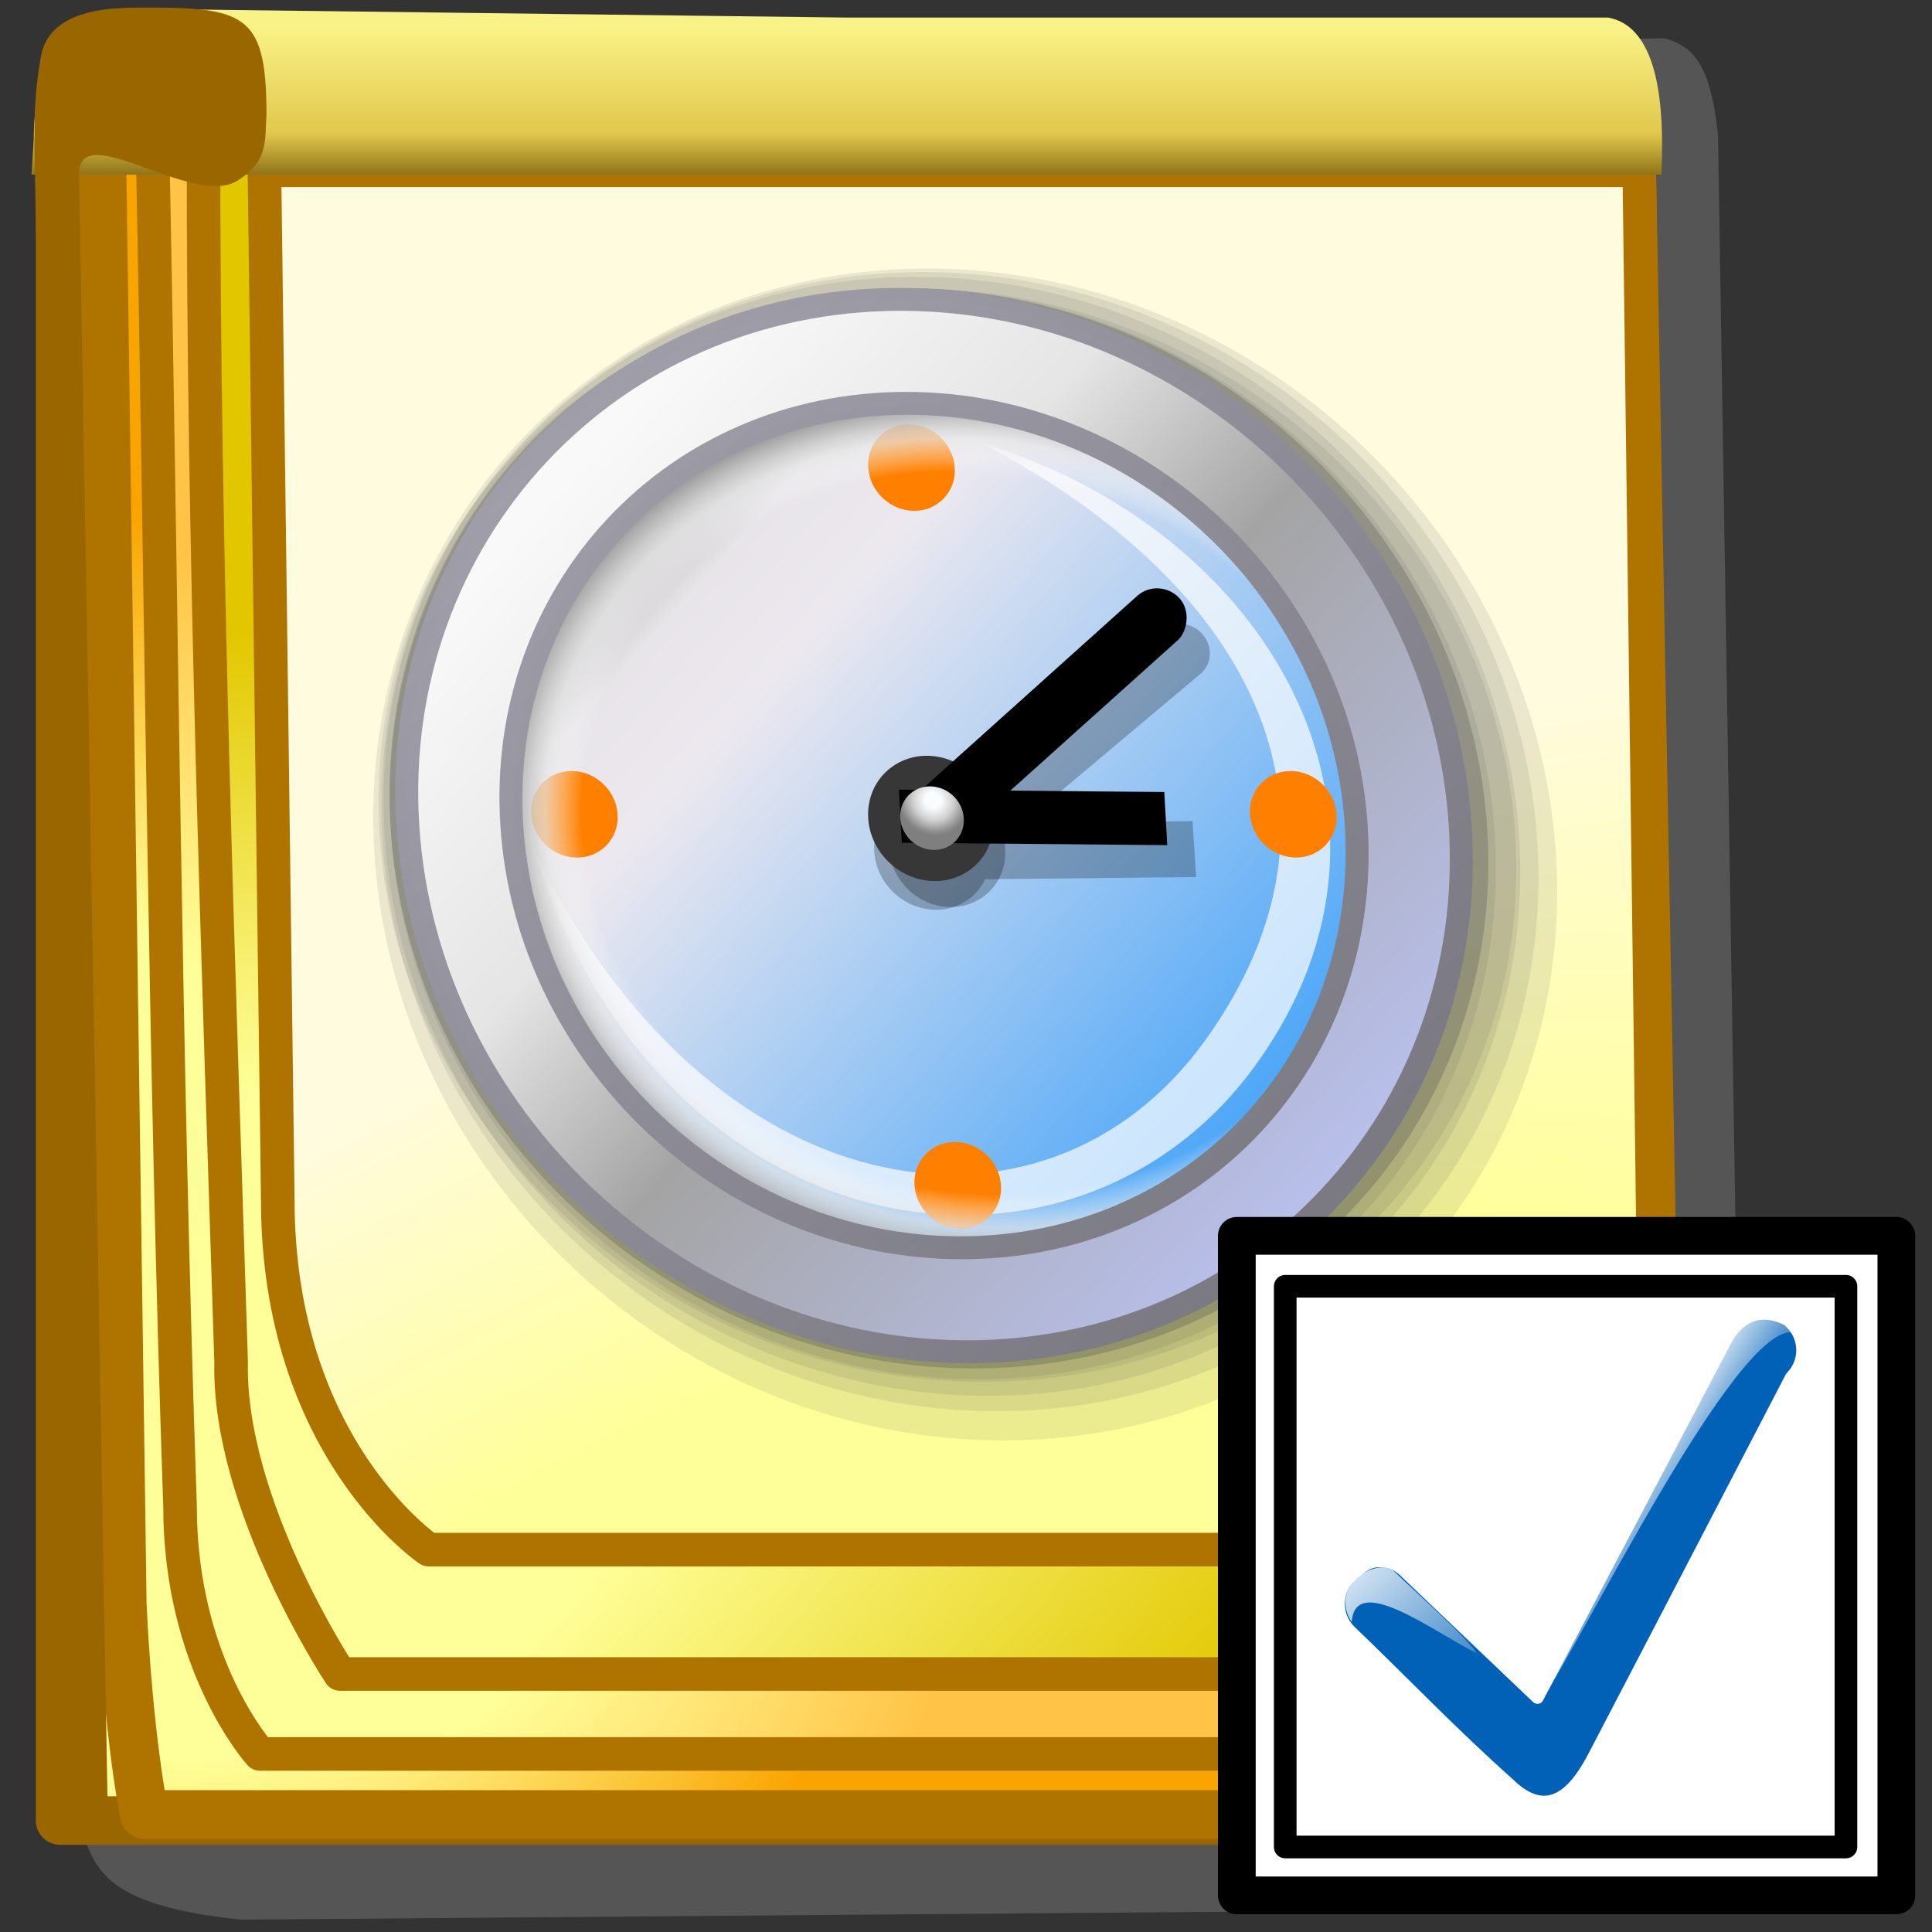 <?xml version="1.0" encoding="UTF-8" standalone="no"?>
<!-- Created with Inkscape (http://www.inkscape.org/) -->

<svg
   width="256mm"
   height="256mm"
   viewBox="0 0 256 256"
   version="1.1"
   id="svg1"
   inkscape:version="1.3.2 (091e20ef0f, 2023-11-25)"
   xml:space="preserve"
   sodipodi:docname="view-task-child.svg"
   xmlns:inkscape="http://www.inkscape.org/namespaces/inkscape"
   xmlns:sodipodi="http://sodipodi.sourceforge.net/DTD/sodipodi-0.dtd"
   xmlns:xlink="http://www.w3.org/1999/xlink"
   xmlns="http://www.w3.org/2000/svg"
   xmlns:svg="http://www.w3.org/2000/svg"
   xmlns:rdf="http://www.w3.org/1999/02/22-rdf-syntax-ns#"
   xmlns:cc="http://creativecommons.org/ns#"
   xmlns:dc="http://purl.org/dc/elements/1.1/"
   xmlns:a="http://ns.adobe.com/AdobeSVGViewerExtensions/3.0/"><rect x="0" y="0" width="256" height="256" fill="#333333" stroke="none"/><defs
     id="defs1"><linearGradient
       id="linearGradient19"
       inkscape:collect="always"><stop
         style="stop-color:#ffff99;stop-opacity:1;"
         offset="0"
         id="stop17" /><stop
         style="stop-color:#ffff99;stop-opacity:1;"
         offset="0.5"
         id="stop18" /><stop
         style="stop-color:#f9a500;stop-opacity:1;"
         offset="1"
         id="stop19" /></linearGradient><linearGradient
       id="linearGradient16"
       inkscape:collect="always"><stop
         style="stop-color:#ffff99;stop-opacity:1;"
         offset="0"
         id="stop14" /><stop
         style="stop-color:#ffff99;stop-opacity:1;"
         offset="0.5"
         id="stop15" /><stop
         style="stop-color:#ffc447;stop-opacity:1;"
         offset="1"
         id="stop16" /></linearGradient><linearGradient
       id="linearGradient11"
       inkscape:collect="always"><stop
         style="stop-color:#f9f286;stop-opacity:1;"
         offset="0"
         id="stop11" /><stop
         style="stop-color:#e1c74c;stop-opacity:1;"
         offset="0.669"
         id="stop13" /><stop
         style="stop-color:#7a5e0b;stop-opacity:1;"
         offset="1"
         id="stop12" /></linearGradient><linearGradient
       id="linearGradient10"
       inkscape:collect="always"><stop
         style="stop-color:#ffff99;stop-opacity:1;"
         offset="0"
         id="stop8" /><stop
         style="stop-color:#ffff99;stop-opacity:1;"
         offset="0.5"
         id="stop9" /><stop
         style="stop-color:#e2c700;stop-opacity:1;"
         offset="1"
         id="stop10" /></linearGradient><linearGradient
       id="linearGradient7"
       inkscape:collect="always"><stop
         style="stop-color:#ffff99;stop-opacity:1;"
         offset="0"
         id="stop5" /><stop
         style="stop-color:#ffff99;stop-opacity:1;"
         offset="0.5"
         id="stop6" /><stop
         style="stop-color:#fffbdf;stop-opacity:1"
         offset="1"
         id="stop7" /></linearGradient><linearGradient
       id="linearGradient1"
       inkscape:collect="always"><stop
         style="stop-color:#ffff99;stop-opacity:1;"
         offset="0"
         id="stop1" /><stop
         style="stop-color:#ffff99;stop-opacity:1;"
         offset="0.5"
         id="stop3" /><stop
         style="stop-color:#ffd278;stop-opacity:1;"
         offset="1"
         id="stop2" /></linearGradient><radialGradient
       inkscape:collect="always"
       xlink:href="#linearGradient1"
       id="radialGradient2"
       cx="71.895"
       cy="171.555"
       fx="71.895"
       fy="171.555"
       r="96.509"
       gradientTransform="matrix(0.906,0,0,1.029,-36.673,-4.642)"
       gradientUnits="userSpaceOnUse" /><radialGradient
       inkscape:collect="always"
       xlink:href="#linearGradient19"
       id="radialGradient3"
       gradientUnits="userSpaceOnUse"
       gradientTransform="matrix(0.906,0,0,1.029,-31.862,-4.642)"
       cx="71.895"
       cy="171.555"
       fx="71.895"
       fy="171.555"
       r="96.509" /><radialGradient
       inkscape:collect="always"
       xlink:href="#linearGradient16"
       id="radialGradient4"
       gradientUnits="userSpaceOnUse"
       gradientTransform="matrix(0.906,0,0,1.029,-22.241,-0.366)"
       cx="71.895"
       cy="171.555"
       fx="71.895"
       fy="171.555"
       r="96.509" /><radialGradient
       inkscape:collect="always"
       xlink:href="#linearGradient10"
       id="radialGradient5"
       gradientUnits="userSpaceOnUse"
       gradientTransform="matrix(2.103,-0.737,0.34,0.971,-195.61,89.253)"
       cx="62.298"
       cy="162.075"
       fx="62.298"
       fy="162.075"
       r="96.509" /><radialGradient
       inkscape:collect="always"
       xlink:href="#linearGradient7"
       id="radialGradient7"
       gradientUnits="userSpaceOnUse"
       gradientTransform="matrix(2.275,-1.113,0.452,0.925,-234.537,138.725)"
       cx="105.109"
       cy="224.257"
       fx="105.109"
       fy="224.257"
       r="96.509" /><linearGradient
       inkscape:collect="always"
       xlink:href="#linearGradient11"
       id="linearGradient12"
       x1="108.928"
       y1="13.764"
       x2="108.928"
       y2="32.689"
       gradientUnits="userSpaceOnUse" /><linearGradient
       inkscape:collect="always"
       xlink:href="#XMLID_1_"
       id="linearGradient114"
       gradientUnits="userSpaceOnUse"
       x1="57.584"
       y1="154.013"
       x2="57.584"
       y2="-101.487" /><linearGradient
       inkscape:collect="always"
       xlink:href="#XMLID_2_"
       id="linearGradient115"
       gradientUnits="userSpaceOnUse"
       x1="-32.668"
       y1="-26.884"
       x2="49.83"
       y2="55.614" /><linearGradient
       inkscape:collect="always"
       xlink:href="#XMLID_3_"
       id="linearGradient116"
       gradientUnits="userSpaceOnUse"
       x1="36.687"
       y1="24.869"
       x2="197.669"
       y2="110.512" /><linearGradient
       inkscape:collect="always"
       xlink:href="#XMLID_4_"
       id="linearGradient117"
       gradientUnits="userSpaceOnUse"
       x1="21.828"
       y1="52.8"
       x2="182.81"
       y2="138.443" /><linearGradient
       inkscape:collect="always"
       xlink:href="#XMLID_5_"
       id="linearGradient118"
       gradientUnits="userSpaceOnUse"
       x1="-10.358"
       y1="10.1"
       x2="120.962"
       y2="10.1" /><linearGradient
       inkscape:collect="always"
       xlink:href="#XMLID_6_"
       id="linearGradient119"
       gradientUnits="userSpaceOnUse"
       x1="56.498"
       y1="146.564"
       x2="56.498"
       y2="35.893" /><radialGradient
       inkscape:collect="always"
       xlink:href="#XMLID_7_"
       id="radialGradient119"
       gradientUnits="userSpaceOnUse"
       cx="55.806"
       cy="109.628"
       fx="55.806"
       fy="109.628"
       r="80.573" /><linearGradient
       inkscape:collect="always"
       xlink:href="#XMLID_8_"
       id="linearGradient120"
       gradientUnits="userSpaceOnUse"
       x1="56.497"
       y1="28.297"
       x2="56.497"
       y2="57.565" /><linearGradient
       inkscape:collect="always"
       xlink:href="#XMLID_9_"
       id="linearGradient121"
       gradientUnits="userSpaceOnUse"
       x1="56.496"
       y1="146.565"
       x2="56.496"
       y2="35.901" /><radialGradient
       inkscape:collect="always"
       xlink:href="#XMLID_10_"
       id="radialGradient121"
       gradientUnits="userSpaceOnUse"
       cx="56.102"
       cy="94.906"
       fx="56.102"
       fy="94.906"
       r="56.521" /><radialGradient
       inkscape:collect="always"
       xlink:href="#XMLID_11_"
       id="radialGradient122"
       gradientUnits="userSpaceOnUse"
       cx="51.343"
       cy="92.532"
       fx="51.343"
       fy="92.532"
       r="53.668" /><radialGradient
       inkscape:collect="always"
       xlink:href="#XMLID_12_"
       id="radialGradient123"
       gradientUnits="userSpaceOnUse"
       cx="56.378"
       cy="86.194"
       fx="56.378"
       fy="86.194"
       r="33.142" /><linearGradient
       inkscape:collect="always"
       xlink:href="#XMLID_13_"
       id="linearGradient123"
       gradientUnits="userSpaceOnUse"
       x1="55.024"
       y1="38.641"
       x2="55.024"
       y2="69.926" /><radialGradient
       inkscape:collect="always"
       xlink:href="#XMLID_14_"
       id="radialGradient124"
       gradientUnits="userSpaceOnUse"
       cx="102.131"
       cy="117.697"
       fx="102.131"
       fy="117.697"
       r="34.736" /><linearGradient
       inkscape:collect="always"
       xlink:href="#XMLID_15_"
       id="linearGradient124"
       gradientUnits="userSpaceOnUse"
       x1="97.682"
       y1="97.629"
       x2="88.753"
       y2="135.242" /><linearGradient
       inkscape:collect="always"
       xlink:href="#XMLID_16_"
       id="linearGradient125"
       gradientUnits="userSpaceOnUse"
       x1="75.973"
       y1="87.541"
       x2="89.768"
       y2="101.337" /><linearGradient
       inkscape:collect="always"
       xlink:href="#greantodarkgrean"
       id="linearGradient2518"
       gradientTransform="scale(1,1)"
       x1="351.571"
       y1="50.663"
       x2="176.996"
       y2="218.633"
       gradientUnits="userSpaceOnUse" /><linearGradient
       id="greantodarkgrean"><stop
         style="stop-color:#00ff01;stop-opacity:1;"
         offset="0"
         id="stop5123" /><stop
         style="stop-color:#15980f;stop-opacity:1;"
         offset="1"
         id="stop5124" /></linearGradient><radialGradient
       inkscape:collect="always"
       xlink:href="#greandarktobgrean"
       id="radialGradient1428"
       gradientUnits="userSpaceOnUse"
       gradientTransform="scale(1,1)"
       cx="78.732"
       cy="52.096"
       fx="78.732"
       fy="52.096"
       r="219.061" /><linearGradient
       id="greandarktobgrean"><stop
         style="stop-color:#00ad01;stop-opacity:1;"
         offset="0"
         id="stop4492" /><stop
         style="stop-color:#15720f;stop-opacity:1;"
         offset="1"
         id="stop4493" /></linearGradient><radialGradient
       inkscape:collect="always"
       xlink:href="#light100to0"
       id="radialGradient1430"
       gradientUnits="userSpaceOnUse"
       gradientTransform="scale(1,1)"
       cx="232.069"
       cy="333.002"
       fx="232.069"
       fy="333.002"
       r="105.996" /><linearGradient
       id="light100to0"><stop
         style="stop-color:#ffffff;stop-opacity:1;"
         offset="0"
         id="stop2764" /><stop
         style="stop-color:#ffffff;stop-opacity:0;"
         offset="1"
         id="stop2765" /></linearGradient><linearGradient
       inkscape:collect="always"
       xlink:href="#light100to0"
       id="linearGradient4390"
       gradientTransform="matrix(1.048,0,0,0.954,3.135,2.949)"
       x1="23.488"
       y1="34.216"
       x2="261.133"
       y2="362.303"
       gradientUnits="userSpaceOnUse" /><linearGradient
       inkscape:collect="always"
       xlink:href="#linearGradient5-7"
       id="linearGradient6"
       x1="32.22"
       y1="182.673"
       x2="91.955"
       y2="210.265"
       gradientUnits="userSpaceOnUse" /><linearGradient
       id="linearGradient5-7"
       inkscape:collect="always"><stop
         style="stop-color:#ffffff;stop-opacity:0.936;"
         offset="0"
         id="stop5-5" /><stop
         style="stop-color:#ffffff;stop-opacity:0;"
         offset="1"
         id="stop6-3" /></linearGradient><linearGradient
       inkscape:collect="always"
       xlink:href="#linearGradient5-7"
       id="linearGradient7-5"
       gradientUnits="userSpaceOnUse"
       x1="32.22"
       y1="182.673"
       x2="91.955"
       y2="210.265"
       gradientTransform="matrix(0,1,1,0,-0.169,-1.435)" /><linearGradient
       inkscape:collect="always"
       xlink:href="#linearGradient5-7"
       id="linearGradient11-6"
       gradientUnits="userSpaceOnUse"
       gradientTransform="matrix(0.333,0.943,0.943,-0.333,7.183,72.191)"
       x1="33.288"
       y1="176.061"
       x2="67.049"
       y2="202.332" /><linearGradient
       inkscape:collect="always"
       xlink:href="#linearGradient12-9"
       id="linearGradient13"
       x1="20.344"
       y1="120.078"
       x2="99.26"
       y2="204.143"
       gradientUnits="userSpaceOnUse" /><linearGradient
       id="linearGradient12-9"
       inkscape:collect="always"><stop
         style="stop-color:#ffffff;stop-opacity:0.889;"
         offset="0"
         id="stop12-2" /><stop
         style="stop-color:#ffffff;stop-opacity:0;"
         offset="1"
         id="stop13-02" /></linearGradient><linearGradient
       inkscape:collect="always"
       xlink:href="#linearGradient8"
       id="linearGradient9"
       x1="48.109"
       y1="51.583"
       x2="198.047"
       y2="194.572"
       gradientUnits="userSpaceOnUse" /><linearGradient
       id="linearGradient8"
       inkscape:collect="always"><stop
         style="stop-color:#838383;stop-opacity:1;"
         offset="0"
         id="stop8-75" /><stop
         style="stop-color:#e8e5e9;stop-opacity:1;"
         offset="0.162"
         id="stop11-35" /><stop
         style="stop-color:#ece8ef;stop-opacity:1;"
         offset="0.277"
         id="stop10-6" /><stop
         style="stop-color:#379ef9;stop-opacity:1;"
         offset="1"
         id="stop9-2" /></linearGradient><radialGradient
       inkscape:collect="always"
       xlink:href="#linearGradient14-9"
       id="radialGradient15"
       cx="119.292"
       cy="117.621"
       fx="119.292"
       fy="117.621"
       r="6.662"
       gradientUnits="userSpaceOnUse"
       gradientTransform="matrix(1.115,0,0,1.115,-13.96,-13.761)" /><linearGradient
       id="linearGradient14-9"
       inkscape:collect="always"><stop
         style="stop-color:#f8fdff;stop-opacity:1;"
         offset="0"
         id="stop14-1" /><stop
         style="stop-color:#f9fdff;stop-opacity:1;"
         offset="0.225"
         id="stop18-2" /><stop
         style="stop-color:#cfcfcf;stop-opacity:1;"
         offset="0.576"
         id="stop17-7" /><stop
         style="stop-color:#949494;stop-opacity:1;"
         offset="0.865"
         id="stop16-0" /><stop
         style="stop-color:#878787;stop-opacity:1;"
         offset="0.933"
         id="stop19-9" /><stop
         style="stop-color:#7f7f7f;stop-opacity:1;"
         offset="1"
         id="stop15-36" /></linearGradient><linearGradient
       inkscape:collect="always"
       xlink:href="#linearGradient3-1"
       id="linearGradient4"
       x1="40.416"
       y1="58.265"
       x2="191.04"
       y2="204.461"
       gradientUnits="userSpaceOnUse" /><linearGradient
       id="linearGradient3-1"
       inkscape:collect="always"><stop
         style="stop-color:#f9f9f9;stop-opacity:1"
         offset="0"
         id="stop3-0" /><stop
         style="stop-color:#e5e5e5;stop-opacity:1;"
         offset="0.295"
         id="stop12-62" /><stop
         style="stop-color:#a4a4a4;stop-opacity:1"
         offset="0.524"
         id="stop5-6" /><stop
         style="stop-color:#b8bfea;stop-opacity:1"
         offset="1"
         id="stop4-1" /></linearGradient><radialGradient
       inkscape:collect="always"
       xlink:href="#linearGradient41"
       id="radialGradient6"
       cx="129.417"
       cy="122.565"
       fx="129.417"
       fy="122.565"
       r="87.237"
       gradientUnits="userSpaceOnUse"
       gradientTransform="matrix(1.195,0.006,-0.006,1.091,-23.154,-11.065)" /><linearGradient
       id="linearGradient41"
       inkscape:collect="always"><stop
         style="stop-color:#ffffff;stop-opacity:0;"
         offset="0"
         id="stop41-7" /><stop
         style="stop-color:#ffffff;stop-opacity:0;"
         offset="0.796"
         id="stop43-8" /><stop
         style="stop-color:#e7e7e7;stop-opacity:0.72;"
         offset="0.87"
         id="stop13-7" /><stop
         style="stop-color:#cfcfcf;stop-opacity:0.83;"
         offset="0.898"
         id="stop6-9" /><stop
         style="stop-color:#999999;stop-opacity:0.987;"
         offset="0.949"
         id="stop7-20" /><stop
         style="stop-color:#ffffff;stop-opacity:0;"
         offset="1"
         id="stop42-2" /></linearGradient><linearGradient
       inkscape:collect="always"
       xlink:href="#linearGradient43"
       id="linearGradient45"
       x1="36.475"
       y1="43.256"
       x2="197.668"
       y2="212.589"
       gradientUnits="userSpaceOnUse" /><linearGradient
       id="linearGradient43"
       inkscape:collect="always"><stop
         style="stop-color:#a09ea9;stop-opacity:0.996;"
         offset="0"
         id="stop44-2" /><stop
         style="stop-color:#797881;stop-opacity:1;"
         offset="1"
         id="stop45-3" /></linearGradient></defs><sodipodi:namedview
     id="base"
     pagecolor="#ffffff"
     bordercolor="#000000"
     borderopacity="0.3"
     inkscape:pageopacity="0.0"
     inkscape:pageshadow="2"
     inkscape:zoom="0.98994949"
     inkscape:cx="505.07627"
     inkscape:cy="476.792"
     inkscape:document-units="mm"
     inkscape:showpageshadow="2"
     inkscape:pagecheckerboard="0"
     inkscape:deskcolor="#d1d1d1"
     inkscape:current-layer="g113" /><g
     id="g113"
     transform="matrix(1.101,0,0,1.101,-12.472,-11.405)"><g
       id="g19"><path
         id="rect19"
         style="fill:#6f6f6f;fill-opacity:0.569;stroke-width:4.044;stroke-linecap:round;stroke-linejoin:round;stroke-miterlimit:2.1"
         d="M 33.141,18.174 211.677,14.967 c 3.749,1.056 5.53,3.572 6.414,11.626 l 2.138,133.501 c 2.602,18.383 6.697,26.781 16.571,34.621 11.086,11.19 -6.351,9.047 -5.88,25.815 l -12.829,6.247 c 2.796,11.068 -1.766,11.836 -5.88,13.23 l -171.889,1.382 c -18.917,-1.952 -17.29,-7.53 -20.01,-12.34 z"
         sodipodi:nodetypes="ccccccccccc"
         inkscape:label="shadow" /><path
         id="rect1"
         style="display:inline;fill:url(#radialGradient2);stroke:#996600;stroke-width:5.844;stroke-linecap:round;stroke-linejoin:round;stroke-miterlimit:2.1"
         d="M 18.564,25.513 H 186.699 V 204.996 229.462 H 18.564 v -24.466 z"
         sodipodi:nodetypes="ccccccc" /><path
         id="rect3"
         style="display:inline;fill:url(#radialGradient3);stroke:#af7400;stroke-width:5.844;stroke-linecap:round;stroke-linejoin:round;stroke-miterlimit:2.1"
         d="M 23.564,27.025 191.51,25.513 205.408,203.472 c 0,4.387 2.646,25.256 2.646,25.256 H 28.694 c 0,0 -1.89,-9.152 -2.646,-25.256 z"
         sodipodi:nodetypes="ccccccc" /><path
         id="rect4"
         style="display:inline;fill:url(#radialGradient4);stroke:#af7400;stroke-width:4.044;stroke-linecap:round;stroke-linejoin:round;stroke-miterlimit:2.1"
         d="m 29.695,28.434 171.436,1.355 8.018,161.843 c 0,18.133 9.622,29.812 9.622,29.812 H 42.618 c 0,0 -9.622,-10.609 -9.622,-29.812 C 31.099,136.436 30.796,82.833 29.695,28.434 Z"
         sodipodi:nodetypes="ccccccc" /><path
         id="rect5"
         style="display:inline;fill:url(#radialGradient5);stroke:#af7400;stroke-width:4.044;stroke-linecap:round;stroke-linejoin:round;stroke-miterlimit:2.1"
         d="m 35.826,27.897 172.789,3.496 2.673,143.134 c 0,29.359 11.76,37.295 11.76,37.295 H 136.307 52.24 c 0,0 -13.497,-20.364 -13.096,-37.562 -1.517,-47.254 -3.376,-98.281 -3.318,-146.363 z"
         sodipodi:nodetypes="cccccccc" /><path
         id="path7"
         style="display:inline;fill:url(#radialGradient7);stroke:#af7400;stroke-width:4.044;stroke-linecap:round;stroke-linejoin:round;stroke-miterlimit:2.1"
         d="M 43.153,30.859 H 208.615 l 1.604,123.891 c 0,29.359 18.174,42.106 18.174,42.106 H 146.998 62.931 c 0,0 -18.174,-12.213 -18.174,-42.106 z"
         sodipodi:nodetypes="cccccccc" /><path
         id="rect11"
         style="fill:url(#linearGradient12);fill-opacity:1;stroke-width:4.044;stroke-linecap:round;stroke-linejoin:round;stroke-miterlimit:2.1"
         d="m 15.386,27.226 c 0,-11.569 5.468,-15.798 11.262,-15.822 l 86.556,1.069 h 49.042 42.617 c 7.118,1.284 6.57,14.156 6.426,18.899 H 15.119 Z"
         sodipodi:nodetypes="cccccccc" /><path
         id="rect10"
         style="fill:#996600;stroke-width:4.044;stroke-linecap:round;stroke-linejoin:round;stroke-miterlimit:2.1"
         d="m 16.231,17.235 c 0.653,-3.779 4.072,-5.913 11.211,-5.961 13.307,-0.091 15.919,0.515 15.959,12.765 -0.207,3.295 0.255,5.691 -3.444,8.034 -5.27,3.426 -19.1,-7.591 -19.113,-0.786 l 3.491,199.577 -4.443,0.103 c 0,0 -4.434,-200.639 -4.418,-202.793 0.029,-3.698 -0.038,-6.339 0.756,-10.939 z"
         sodipodi:nodetypes="sscccccss" /></g><g
       style="display:none;overflow:visible"
       id="g20"
       transform="matrix(0.519,0,0,0.519,57.464,42.371)"><path
         id="path20"
         style="fill:#6f6f6f;fill-opacity:0.569;stroke-width:7.788;stroke-linecap:round;stroke-linejoin:round;stroke-miterlimit:2.1"
         inkscape:label="shadow"
         d="M 269.32,136.856 A 126.664,126.3 0 0 1 142.656,263.156 126.664,126.3 0 0 1 15.993,136.856 126.664,126.3 0 0 1 142.656,10.556 126.664,126.3 0 0 1 269.32,136.856 Z" /><g
         id="Layer_1_2_"
         transform="translate(1.553,0.776)"
         inkscape:label="g1">
		<g
   id="g9"
   style="display:none">
			<path
   d="M 114.828,0.5 H 0.5 v 125.896 h 80.701 l 33.627,-33.627 z"
   style="fill:#ffffff"
   id="path1" />
			<linearGradient
   id="XMLID_1_"
   gradientUnits="userSpaceOnUse"
   x1="57.584"
   y1="154.013"
   x2="57.584"
   y2="-101.487">
				<stop
   offset="0"
   style="stop-color:rgb(255,255,255)"
   id="stop1-5" />
				<stop
   offset="0.258"
   style="stop-color:rgb(241,241,241)"
   id="stop2-6" />
				<stop
   offset="0.74"
   style="stop-color:rgb(206,206,206)"
   id="stop3-2" />
				<stop
   offset="0.86"
   style="stop-color:rgb(196,196,196)"
   id="stop4" />
			</linearGradient>
			<path
   d="M 111.398,3.467 H 3.93 L 3.77,126.121 H 80.227 L 111.399,94.869 V 3.467 Z"
   style="fill:url(#linearGradient114)"
   id="path4" />
			<linearGradient
   id="XMLID_2_"
   gradientUnits="userSpaceOnUse"
   x1="-32.668"
   y1="-26.884"
   x2="49.83"
   y2="55.614">
				<stop
   offset="0"
   style="stop-color:rgb(178,178,178)"
   id="stop5-9" />
				<stop
   offset="1"
   style="stop-color:rgb(130,130,130)"
   id="stop6-1" />
				<a:midPointStop
   offset="0"
   style="stop-color:#B2B2B2" />
				<a:midPointStop
   offset="0.5"
   style="stop-color:#B2B2B2" />
				<a:midPointStop
   offset="1"
   style="stop-color:#828282" />
			</linearGradient>
			<path
   d="M 114.828,0 H 0 v 126.896 h 81.408 l 33.92,-33.92 V 0 Z m -0.5,1 c 0,0.987 0,91.152 0,91.563 -0.289,0.289 -33.045,33.045 -33.334,33.334 -0.41,0 -79.01,0 -79.994,0 C 1,124.908 1,1.988 1,1 1.986,1 113.342,1 114.328,1 Z"
   style="fill:url(#linearGradient115)"
   id="path6" />
			<linearGradient
   id="XMLID_3_"
   gradientUnits="userSpaceOnUse"
   x1="36.687"
   y1="24.869"
   x2="197.669"
   y2="110.512">
				<stop
   offset="0"
   style="stop-color:rgb(255,255,255)"
   id="stop7-2" />
				<stop
   offset="0.503"
   style="stop-color:rgb(231,231,231)"
   id="stop8-7" />
				<stop
   offset="1"
   style="stop-color:rgb(212,212,212)"
   id="stop9-0" />
				<a:midPointStop
   offset="0"
   style="stop-color:#FFFFFF" />
				<a:midPointStop
   offset="0.452"
   style="stop-color:#FFFFFF" />
				<a:midPointStop
   offset="1"
   style="stop-color:#D4D4D4" />
			</linearGradient>
			<path
   d="M 111.67,14.671 V 3.388 H 3.863 l -0.096,65.34 c 9.975,4.547 21.151,7.096 32.954,7.096 37.345,0 68.398,-27.499 74.949,-61.153 z"
   style="fill:url(#linearGradient116)"
   id="path9" />
		</g>
		<path
   d="M 65.822,82.66 V 69.978 c -8.568,3.576 -17.923,5.638 -27.732,5.815 v 6.867 z"
   style="display:none;fill:none"
   id="path10" />
		<linearGradient
   id="XMLID_4_"
   gradientUnits="userSpaceOnUse"
   x1="21.828"
   y1="52.8"
   x2="182.81"
   y2="138.443">
			<stop
   offset="0"
   style="stop-color:rgb(255,255,255)"
   id="stop10-9" />
			<stop
   offset="0.503"
   style="stop-color:rgb(231,231,231)"
   id="stop11-3" />
			<stop
   offset="1"
   style="stop-color:rgb(212,212,212)"
   id="stop12-6" />
		</linearGradient>
		<path
   d="M 65.822,61.863 H 38.09 v 13.93 c 9.809,-0.178 19.164,-2.239 27.732,-5.815 z"
   style="display:none;fill:url(#linearGradient117)"
   id="path12" />
		<path
   d="m 81.372,76.148 c 0,1.687 0.434,2.943 1.303,3.771 0.867,0.828 2.185,1.241 3.949,1.241 2.52,0 4.32,-0.41 5.398,-1.233 1.078,-0.823 1.618,-2.393 1.618,-4.709 v -0.762 -8.078 c -4.343,0.87 -7.473,2.07 -9.392,3.602 -1.917,1.531 -2.876,3.585 -2.876,6.168 z"
   style="display:none;fill:none"
   id="path13" />
		<linearGradient
   id="XMLID_5_"
   gradientUnits="userSpaceOnUse"
   x1="-10.358"
   y1="10.1"
   x2="120.962"
   y2="10.1">
			<stop
   offset="0"
   style="stop-color:rgb(179,202,255)"
   id="stop13-0" />
			<stop
   offset="1"
   style="stop-color:rgb(0,83,189)"
   id="stop14-6" />
			<a:midPointStop
   offset="0"
   style="stop-color:#B3CAFF" />
			<a:midPointStop
   offset="0.5"
   style="stop-color:#B3CAFF" />
			<a:midPointStop
   offset="1"
   style="stop-color:#0053BD" />
		</linearGradient>
		<path
   d="M 111.062,16.471 H 3.677 V 3.728 h 107.385 z"
   style="display:none;fill:url(#linearGradient118)"
   id="path14" />
		<g
   id="g44"
   style="display:inline"
   transform="matrix(3.125,0,0,3.125,-49.936,-83.871)">
			<path
   d="m 80.708,45.108 c 0.419,0.42 0.836,0.838 1.255,1.255 v -2.834 c -0.419,0.43 -0.836,0.861 -1.255,1.291 0,0.096 0,0.194 0,0.288 z"
   style="fill:none"
   id="path15" />
			<path
   d="m 80.78,50.906 c -0.122,-0.871 -1.481,-1.938 -2.101,-2.391 -0.096,0 -0.192,0 -0.288,0 -0.074,0.072 -0.147,0.144 -0.219,0.216 -0.008,1.265 0.003,2.141 0,3.118 0.917,0.894 1.837,1.785 2.751,2.679 0.099,0 0.196,0 0.293,0 0.07,-0.072 0.145,-0.145 0.216,-0.217 0,-0.121 0,-0.242 0,-0.36 -0.266,-0.317 -0.53,-0.629 -0.797,-0.945 0.411,0 0.822,0 1.231,0 0.032,0.033 0.063,0.064 0.096,0.098 v -2.157 c -0.584,0.095 -0.353,0.082 -1.182,-0.041 z"
   style="fill:none"
   id="path16" />
			<g
   id="g24">
				<linearGradient
   id="XMLID_6_"
   gradientUnits="userSpaceOnUse"
   x1="56.498"
   y1="146.564"
   x2="56.498"
   y2="35.893">
					<stop
   offset="0"
   style="stop-color:rgb(179,202,255)"
   id="stop16-2" />
					<stop
   offset="1"
   style="stop-color:rgb(0,83,189)"
   id="stop17-6" />
				</linearGradient>
				<path
   d="m 16.194,67.357 c 0,22.223 18.08,40.304 40.307,40.304 22.222,0 40.301,-18.081 40.301,-40.304 C 96.802,45.131 78.723,27.049 56.501,27.049 34.273,27.05 16.194,45.132 16.194,67.357 Z m 3.663,0 c 0,-20.206 16.437,-36.643 36.644,-36.643 20.201,0 36.637,16.437 36.637,36.643 0,20.201 -16.436,36.639 -36.637,36.639 -20.207,0 -36.644,-16.437 -36.644,-36.639 z"
   style="fill:url(#linearGradient119)"
   id="path17" />
				<radialGradient
   id="XMLID_7_"
   cx="55.806"
   cy="109.628"
   r="80.573"
   fx="55.806"
   fy="109.628"
   gradientUnits="userSpaceOnUse">
					<stop
   offset="0"
   style="stop-color:rgb(255,255,255)"
   id="stop18-1" />
					<stop
   offset="0.063"
   style="stop-color:rgb(230,249,255)"
   id="stop19-8" />
					<stop
   offset="0.139"
   style="stop-color:rgb(206,242,255)"
   id="stop20" />
					<stop
   offset="0.185"
   style="stop-color:rgb(197,240,255)"
   id="stop21" />
					<stop
   offset="1"
   style="stop-color:rgb(29,116,217)"
   id="stop22" />
				</radialGradient>
				<path
   d="m 94.971,67.357 c 0,21.245 -17.225,38.47 -38.47,38.47 -21.25,0 -38.475,-17.225 -38.475,-38.47 0,-21.249 17.225,-38.474 38.475,-38.474 21.245,0 38.47,17.225 38.47,38.474 z"
   style="clip-rule:evenodd;fill:url(#radialGradient119);fill-rule:evenodd"
   id="path22" />
				<linearGradient
   id="XMLID_8_"
   gradientUnits="userSpaceOnUse"
   x1="56.497"
   y1="28.297"
   x2="56.497"
   y2="57.565">
					<stop
   offset="0%"
   style="stop-color:rgb(255,255,255)"
   id="stop23" />
					<stop
   offset="100%"
   style="stop-opacity:0;stop-color:rgb(255,255,255)"
   id="stop24" />
				</linearGradient>
				<path
   a:adobe-blending-mode="screen"
   d="m 88.688,54.175 c 0,12.828 -14.414,23.224 -32.188,23.224 -17.781,0 -32.196,-10.396 -32.196,-23.224 0,-12.826 14.415,-23.226 32.196,-23.226 17.774,0 32.188,10.4 32.188,23.226 z"
   style="fill:url(#linearGradient120)"
   id="path24" />
			</g>
			<linearGradient
   id="XMLID_9_"
   gradientUnits="userSpaceOnUse"
   x1="56.496"
   y1="146.565"
   x2="56.496"
   y2="35.901">
				<stop
   offset="0"
   style="stop-color:rgb(179,202,255)"
   id="stop25" />
				<stop
   offset="1"
   style="stop-color:rgb(0,83,189)"
   id="stop26" />
			</linearGradient>
			<path
   d="m 56.495,34.914 c -17.889,0 -32.442,14.553 -32.442,32.439 0,17.89 14.553,32.444 32.442,32.444 17.89,0 32.443,-14.555 32.443,-32.444 0,-17.886 -14.553,-32.439 -32.443,-32.439 z m 0,63.409 c -17.104,0 -30.966,-13.862 -30.966,-30.97 0,-17.1 13.862,-30.965 30.966,-30.965 17.104,0 30.968,13.866 30.968,30.965 0,17.108 -13.864,30.97 -30.968,30.97 z"
   style="fill:url(#linearGradient121)"
   id="path26" />
			<radialGradient
   id="XMLID_10_"
   cx="56.102"
   cy="94.906"
   r="56.521"
   fx="56.102"
   fy="94.906"
   gradientUnits="userSpaceOnUse">
				<stop
   offset="0"
   style="stop-color:rgb(157,255,0)"
   id="stop27" />
				<stop
   offset="0.764"
   style="stop-color:rgb(0,151,0)"
   id="stop28" />
			</radialGradient>
			<path
   d="m 56.495,37.863 c -16.263,0 -29.491,13.231 -29.491,29.491 0,16.265 13.229,29.493 29.491,29.493 16.262,0 29.494,-13.229 29.494,-29.493 0,-16.26 -13.231,-29.491 -29.494,-29.491 z"
   style="fill:url(#radialGradient121)"
   id="path28" />
			<radialGradient
   id="XMLID_11_"
   cx="51.343"
   cy="92.532"
   r="53.668"
   fx="51.343"
   fy="92.532"
   gradientUnits="userSpaceOnUse">
				<stop
   offset="0"
   style="stop-color:rgb(255,255,255)"
   id="stop29" />
				<stop
   offset="0.972"
   style="stop-color:rgb(255,255,255)"
   id="stop30" />
			</radialGradient>
			<path
   d="m 56.495,36.388 c -17.104,0 -30.966,13.866 -30.966,30.965 0,17.107 13.862,30.97 30.966,30.97 17.104,0 30.968,-13.862 30.968,-30.97 0,-17.099 -13.864,-30.965 -30.968,-30.965 z m 0,60.459 c -16.263,0 -29.491,-13.229 -29.491,-29.493 0,-16.26 13.229,-29.491 29.491,-29.491 16.262,0 29.494,13.231 29.494,29.491 0,16.264 -13.231,29.493 -29.494,29.493 z"
   style="clip-rule:evenodd;fill:url(#radialGradient122);fill-rule:evenodd"
   id="path30" />
			<radialGradient
   id="XMLID_12_"
   cx="56.378"
   cy="86.194"
   r="33.142"
   fx="56.378"
   fy="86.194"
   gradientUnits="userSpaceOnUse">
				<stop
   offset="0"
   style="stop-color:rgb(255,255,255)"
   id="stop31" />
				<stop
   offset="0.304"
   style="stop-color:rgb(252,253,255)"
   id="stop32" />
				<stop
   offset="0.518"
   style="stop-color:rgb(243,248,255)"
   id="stop33" />
				<stop
   offset="0.705"
   style="stop-color:rgb(227,238,255)"
   id="stop34" />
				<stop
   offset="0.874"
   style="stop-color:rgb(206,225,255)"
   id="stop35" />
				<stop
   offset="1"
   style="stop-color:rgb(184,212,255)"
   id="stop36" />
			</radialGradient>
			<path
   d="m 56.495,96.847 c -16.263,0 -29.491,-13.229 -29.491,-29.493 0,-16.26 13.229,-29.491 29.491,-29.491 16.262,0 29.494,13.231 29.494,29.491 0,16.264 -13.231,29.493 -29.494,29.493 z"
   style="clip-rule:evenodd;fill:url(#radialGradient123);fill-rule:evenodd"
   id="path36" />
			<g
   style="opacity:0.7"
   id="g41">
				<g
   id="g38">
					<path
   d="m 59.723,43.407 c 0,1.781 -1.443,3.227 -3.226,3.227 -1.779,0 -3.223,-1.446 -3.223,-3.227 0,-1.782 1.444,-3.225 3.223,-3.225 1.782,10e-4 3.226,1.443 3.226,3.225 z"
   style="opacity:0.8;fill:#00009d"
   id="path37" />
					<path
   d="m 59.723,91.302 c 0,1.782 -1.443,3.227 -3.226,3.227 -1.779,0 -3.223,-1.444 -3.223,-3.227 0,-1.78 1.444,-3.225 3.223,-3.225 1.782,0 3.226,1.444 3.226,3.225 z"
   style="opacity:0.8;fill:#00009d"
   id="path38" />
				</g>
				<g
   id="g40">
					<path
   d="m 80.447,70.581 c -1.783,0 -3.228,-1.446 -3.228,-3.228 0,-1.779 1.444,-3.224 3.228,-3.224 1.781,0 3.224,1.444 3.224,3.224 0,1.782 -1.442,3.228 -3.224,3.228 z"
   style="opacity:0.8;fill:#00009d"
   id="path39" />
					<path
   d="m 32.55,70.581 c -1.782,0 -3.225,-1.446 -3.225,-3.228 0,-1.779 1.443,-3.224 3.225,-3.224 1.783,0 3.227,1.444 3.227,3.224 0,1.782 -1.444,3.228 -3.227,3.228 z"
   style="opacity:0.8;fill:#00009d"
   id="path40" />
				</g>
			</g>
			<g
   id="g43"
   transform="translate(1.076,-0.662)">
				<g
   id="g42">
					<path
   d="m 56.85,50.781 -3.536,-0.202 -0.098,20.737 3.538,0.205 z"
   id="path41"
   inkscape:transform-center-x="0.088579495"
   inkscape:transform-center-y="-21.015642" /><path
   d="m 78.953,70.024 0.034,-3.72 -24.039,-0.206 -0.033,3.719 z"
   id="path42"
   inkscape:label="path42"
   style="display:inline;stroke-width:1"
   inkscape:transform-center-x="-33.476677"
   inkscape:transform-center-y="0.8383645" />
					
				</g>
				<path
   d="m 59.361,67.901 c 0,2.253 -1.827,4.074 -4.076,4.074 -2.249,0 -4.077,-1.821 -4.077,-4.074 0,-2.251 1.828,-4.075 4.077,-4.075 2.249,0 4.076,1.824 4.076,4.075 z"
   id="path43" />
			</g>
			<linearGradient
   id="XMLID_13_"
   gradientUnits="userSpaceOnUse"
   x1="55.024"
   y1="38.641"
   x2="55.024"
   y2="69.926">
				<stop
   offset="0%"
   style="stop-color:rgb(255,255,255)"
   id="stop43" />
				<stop
   offset="100%"
   style="stop-opacity:0;stop-color:rgb(255,255,255)"
   id="stop44" />
			</linearGradient>
			<path
   a:adobe-blending-mode="screen"
   d="M 56.099,68.233 C 67.81,59.422 78.822,56.436 83.65,55.491 79.001,44.826 68.513,37.38 56.308,37.38 c -16.519,0 -29.909,13.634 -29.909,30.444 0,2.644 0.332,5.205 0.955,7.649 4.844,0.91 16.694,1.822 28.745,-7.24 z"
   style="display:none;fill:url(#linearGradient123)"
   id="path44" />
		</g>
		<g
   id="g50"
   style="display:none">
			<radialGradient
   id="XMLID_14_"
   cx="102.131"
   cy="117.697"
   r="34.736"
   fx="102.131"
   fy="117.697"
   gradientUnits="userSpaceOnUse">
				<stop
   offset="0"
   style="stop-color:rgb(0,0,0)"
   id="stop45" />
				<stop
   offset="1"
   style="stop-color:rgb(0,0,0)"
   id="stop46" />
				<a:midPointStop
   offset="0"
   style="stop-color:#000000" />
				<a:midPointStop
   offset="0.5"
   style="stop-color:#000000" />
				<a:midPointStop
   offset="1"
   style="stop-color:#000000" />
			</radialGradient>
			<path
   d="m 78.855,90.424 v 35.754 h 1.793 l 33.639,-33.639 v -2.115 z"
   style="opacity:0.1;fill:url(#radialGradient124)"
   id="path46" />
			<path
   d="M 81.201,126.396 114.828,92.769 H 81.201 Z"
   style="fill:#ffffff"
   id="path47" />
			<linearGradient
   id="XMLID_15_"
   gradientUnits="userSpaceOnUse"
   x1="97.682"
   y1="97.629"
   x2="88.753"
   y2="135.242">
				<stop
   offset="0"
   style="stop-color:rgb(255,255,255)"
   id="stop47" />
				<stop
   offset="1"
   style="stop-color:rgb(204,204,204)"
   id="stop48" />
				<a:midPointStop
   offset="0"
   style="stop-color:#FFFFFF" />
				<a:midPointStop
   offset="0.5"
   style="stop-color:#FFFFFF" />
				<a:midPointStop
   offset="1"
   style="stop-color:#CCCCCC" />
			</linearGradient>
			<path
   d="M 83.529,124.504 113.123,94.912 H 83.529 Z"
   style="fill:url(#linearGradient124)"
   id="path48" />
			<linearGradient
   id="XMLID_16_"
   gradientUnits="userSpaceOnUse"
   x1="75.973"
   y1="87.541"
   x2="89.768"
   y2="101.337">
				<stop
   offset="0"
   style="stop-color:rgb(178,178,178)"
   id="stop49" />
				<stop
   offset="1"
   style="stop-color:rgb(130,130,130)"
   id="stop50" />
				<a:midPointStop
   offset="0"
   style="stop-color:#B2B2B2" />
				<a:midPointStop
   offset="0.5"
   style="stop-color:#B2B2B2" />
				<a:midPointStop
   offset="1"
   style="stop-color:#828282" />
			</linearGradient>
			<path
   d="m 81.201,92.27 c -0.277,0 -0.5,0.223 -0.5,0.5 v 33.627 c 0,0.203 0.121,0.385 0.309,0.463 0.186,0.076 0.402,0.033 0.545,-0.109 l 33.627,-33.627 c 0.143,-0.145 0.186,-0.359 0.109,-0.545 -0.078,-0.188 -0.26,-0.309 -0.463,-0.309 z m 32.42,1 c -1.58,1.578 -30.342,30.34 -31.92,31.92 0,-2.209 0,-30.986 0,-31.92 0.934,0 29.711,0 31.92,0 z"
   style="fill:url(#linearGradient125)"
   id="path50" />
		</g>
		<g
   id="g53"
   style="display:none">
			<path
   d="M 7.49,14.396 V 7.256 H 4.959 V 5.803 h 6.797 V 7.256 H 9.225 v 7.141 H 7.49 Z"
   style="fill:#ffffff"
   id="path51" />
			<path
   d="M 12.867,14.396 V 5.803 h 2.601 l 1.548,5.862 1.537,-5.862 h 2.611 v 8.594 H 19.555 L 19.547,7.632 17.836,14.397 H 16.17 l -1.686,-6.765 -0.008,6.765 h -1.609 z"
   style="fill:#ffffff"
   id="path52" />
			<path
   d="M 22.879,14.396 V 5.803 h 2.782 c 1.055,0 1.741,0.043 2.062,0.129 0.492,0.129 0.904,0.41 1.236,0.843 0.332,0.433 0.498,0.991 0.498,1.676 0,0.528 -0.096,0.973 -0.287,1.333 -0.191,0.36 -0.435,0.643 -0.729,0.848 -0.295,0.206 -0.595,0.342 -0.898,0.408 -0.414,0.082 -1.014,0.123 -1.798,0.123 h -1.131 v 3.234 h -1.735 z m 1.734,-7.14 v 2.453 h 0.95 c 0.685,0 1.142,-0.045 1.373,-0.136 0.23,-0.09 0.411,-0.231 0.543,-0.424 C 27.61,8.956 27.675,8.732 27.675,8.477 27.675,8.163 27.583,7.903 27.4,7.699 27.215,7.495 26.983,7.367 26.702,7.316 26.494,7.276 26.078,7.257 25.452,7.257 h -0.839 z"
   style="fill:#ffffff"
   id="path53" />
		</g>
	</g></g><g
       id="path1-5"
       style="display:inline"
       transform="matrix(0.574,0,0.037,0.574,49.426,39.758)"><g
         id="g37"
         inkscape:label="shadow"><ellipse
           style="fill:#4b4b4b;fill-opacity:0.113;stroke:none;stroke-width:0.793;stroke-linecap:round;stroke-linejoin:round;stroke-dasharray:none;stroke-opacity:0.996"
           id="path34-9"
           cx="127.756"
           cy="127.945"
           rx="123.865"
           ry="122.856" /><ellipse
           style="fill:#4b4b4b;fill-opacity:0.113;stroke:none;stroke-width:0.773;stroke-linecap:round;stroke-linejoin:round;stroke-dasharray:none;stroke-opacity:0.996"
           id="ellipse37"
           cx="126.82"
           cy="125.24"
           rx="121.059"
           ry="119.414" /><ellipse
           style="fill:#4b4b4b;fill-opacity:0.113;stroke:none;stroke-width:0.76;stroke-linecap:round;stroke-linejoin:round;stroke-dasharray:none;stroke-opacity:0.996"
           id="ellipse38"
           cx="125.217"
           cy="124.138"
           rx="118.921"
           ry="117.308" /><ellipse
           style="fill:#4b4b4b;fill-opacity:0.113;stroke:none;stroke-width:0.744;stroke-linecap:round;stroke-linejoin:round;stroke-dasharray:none;stroke-opacity:0.996"
           id="ellipse39"
           cx="124.281"
           cy="123.862"
           rx="119.055"
           ry="114.645" /><ellipse
           style="fill:#4b4b4b;fill-opacity:0.113;stroke:none;stroke-width:0.74;stroke-linecap:round;stroke-linejoin:round;stroke-dasharray:none;stroke-opacity:0.996"
           id="ellipse40"
           cx="123.346"
           cy="123.594"
           rx="115.714"
           ry="114.377" /><ellipse
           style="fill:#4b4b4b;fill-opacity:0.282;stroke:none;stroke-width:0.734;stroke-linecap:round;stroke-linejoin:round;stroke-dasharray:none;stroke-opacity:0.996"
           id="ellipse41"
           cx="122.59"
           cy="122.46"
           rx="114.958"
           ry="113.243" /></g><path
         style="color:#000000;fill:url(#linearGradient9);fill-opacity:1;stroke-linecap:round;stroke-linejoin:round;-inkscape-stroke:none"
         d="M 221.032,121.875 A 99.424,99.424 0 0 1 121.608,221.299 99.424,99.424 0 0 1 22.183,121.875 99.424,99.424 0 0 1 121.608,22.451 99.424,99.424 0 0 1 221.032,121.875 Z"
         id="path5-2" /><path
         id="rect21"
         style="display:inline;fill:#ffffff;fill-opacity:0.698;stroke-width:0.8;stroke-linecap:round;stroke-linejoin:round;stroke-opacity:0.996"
         d="M 175.627,166.823 C 212.504,119.725 192.768,72.132 136.869,41.738 195.023,59.558 227.311,119.61 185.691,172.227 144.072,224.845 58.408,212.178 37.177,126.439 68.822,203.125 138.749,213.92 175.627,166.823 Z"
         sodipodi:nodetypes="zczcz" /><g
         id="g6"
         style="display:inline"><circle
           style="fill:#ff8000;fill-opacity:1;stroke:none;stroke-width:3;stroke-linecap:round;stroke-linejoin:round"
           id="path2"
           cx="121.718"
           cy="46.818"
           r="9.071" /><circle
           style="fill:#ff8000;fill-opacity:1;stroke:none;stroke-width:3;stroke-linecap:round;stroke-linejoin:round"
           id="circle13"
           cx="121.718"
           cy="197.29"
           r="9.071" /><circle
           style="fill:#ff8000;fill-opacity:1;stroke:none;stroke-width:3;stroke-linecap:round;stroke-linejoin:round"
           id="circle14"
           cx="46.348"
           cy="119.515"
           r="9.071" /><circle
           style="fill:#ff8000;fill-opacity:1;stroke:none;stroke-width:3;stroke-linecap:round;stroke-linejoin:round"
           id="circle15"
           cx="197.088"
           cy="119.515"
           r="9.071" /></g><g
         id="g20-2"
         style="display:inline"
         inkscape:transform-center-x="-27.060433"
         inkscape:transform-center-y="-9.5476198"
         transform="rotate(56.031,121.162,119.525)"><path
           id="rect20"
           style="display:inline;fill:#000000;fill-opacity:0.249;stroke:none;stroke-width:0.741;stroke-linecap:round;stroke-linejoin:round;stroke-dasharray:none;stroke-opacity:0.996"
           inkscape:transform-center-y="-9.9608609"
           d="m 123.021,49.222 c -3.238,0.26 -5.633,3.116 -5.369,6.402 l 4.454,55.448 a 12.165,12.165 0 0 0 -5.43,11.094 12.165,12.165 0 0 0 13.1,11.152 12.165,12.165 0 0 0 11.152,-13.1 12.165,12.165 0 0 0 -7.134,-10.117 l -4.452,-55.416 c -0.264,-3.286 -3.083,-5.723 -6.321,-5.463 z"
           inkscape:label="shadow1"
           inkscape:transform-center-x="-25.20612" /><path
           id="path4-2"
           style="display:inline;fill:#000000;fill-opacity:0.249;stroke:none;stroke-width:0.741;stroke-linecap:round;stroke-linejoin:round;stroke-dasharray:none;stroke-opacity:0.996"
           inkscape:label="shadow2"
           inkscape:transform-center-x="-29.815992"
           inkscape:transform-center-y="3.3272952"
           d="m 120.761,115.21 c -6.718,0.07 -12.107,5.574 -12.037,12.292 0.071,6.718 5.574,12.107 12.293,12.036 4.435,-0.048 8.492,-2.505 10.588,-6.413 l 44.258,-0.449 v -11.727 l -44.414,0.45 c -2.173,-3.853 -6.266,-6.223 -10.689,-6.189 z"
           sodipodi:nodetypes="cccccccc"
           transform="rotate(-56.031,121.162,119.525)" /><circle
           style="display:inline;fill:#373737;fill-opacity:1;stroke:none;stroke-width:0.818;stroke-linecap:round;stroke-linejoin:round;stroke-dasharray:none;stroke-opacity:0.996"
           id="path13-8"
           cx="121.803"
           cy="120.102"
           r="13.135" /><rect
           style="display:inline;fill:#000000;fill-opacity:1;stroke:none;stroke-width:0.8;stroke-linecap:round;stroke-linejoin:round;stroke-dasharray:none;stroke-opacity:0.996"
           id="rect19-9"
           width="12.203"
           height="77.637"
           x="102.111"
           y="60.992"
           ry="6.426"
           inkscape:transform-center-y="-19.555066"
           inkscape:label="finger"
           transform="rotate(-6.37)"
           inkscape:transform-center-x="-25.067475" /><rect
           style="display:inline;fill:#000000;fill-opacity:1;stroke:none;stroke-width:0.8;stroke-linecap:round;stroke-linejoin:round;stroke-dasharray:none;stroke-opacity:0.996"
           id="rect2"
           width="11.14"
           height="55.62"
           x="113.326"
           y="-171.357"
           ry="0"
           inkscape:transform-center-y="1.0085368"
           inkscape:label="finger2"
           transform="rotate(34.478,-269.736,3.032)"
           inkscape:transform-center-x="-35.339159"
           rx="0" /><circle
           style="fill:url(#radialGradient15);fill-opacity:1;stroke:none;stroke-width:0.8;stroke-linecap:round;stroke-linejoin:round;stroke-dasharray:none;stroke-opacity:0.996"
           id="path14-7"
           cx="121.897"
           cy="119.866"
           r="6.662" /></g><path
         style="color:#000000;fill:url(#linearGradient4);stroke-linecap:round;stroke-linejoin:round;-inkscape-stroke:none"
         d="M 121.607,11.551 C 60.806,11.551 11.283,61.074 11.283,121.875 c 2e-6,60.801 49.523,110.324 110.324,110.324 60.801,0 110.324,-49.523 110.324,-110.324 0,-60.801 -49.523,-110.324 -110.324,-110.324 z m 0,21.801 c 49.02,2e-6 88.525,39.504 88.525,88.523 0,49.02 -39.506,88.523 -88.525,88.523 -49.02,0 -88.523,-39.504 -88.523,-88.523 10e-7,-49.02 39.504,-88.523 88.523,-88.523 z"
         id="path7-3" /><circle
         style="display:inline;fill:url(#radialGradient6);stroke:none;stroke-width:0.8;stroke-linecap:round;stroke-linejoin:round;stroke-dasharray:none;stroke-opacity:0.996"
         id="path41-6"
         cx="121.073"
         cy="121.073"
         r="87.237" /><path
         style="color:#000000;display:inline;fill:url(#linearGradient45);fill-opacity:0.996;stroke-linecap:round;stroke-linejoin:round;-inkscape-stroke:none"
         d="M 121.607,9.15 C 59.503,9.15 8.883,59.771 8.883,121.875 c 2e-6,62.104 50.62,112.725 112.725,112.725 62.104,0 112.725,-50.62 112.725,-112.725 0,-62.104 -50.62,-112.725 -112.725,-112.725 z m 0,4.801 c 59.498,2e-6 107.924,48.426 107.924,107.924 0,59.498 -48.426,107.924 -107.924,107.924 -59.498,0 -107.924,-48.426 -107.924,-107.924 1e-6,-59.498 48.426,-107.924 107.924,-107.924 z m 0,17 c -50.309,0 -90.924,40.615 -90.924,90.924 2e-6,50.309 40.615,90.924 90.924,90.924 50.309,0 90.926,-40.615 90.926,-90.924 0,-50.309 -40.617,-90.924 -90.926,-90.924 z m 0,4.801 c 47.73,2e-6 86.125,38.393 86.125,86.123 0,47.73 -38.395,86.123 -86.125,86.123 -47.73,0 -86.123,-38.393 -86.123,-86.123 10e-7,-47.73 38.393,-86.123 86.123,-86.123 z"
         id="path8"
         sodipodi:nodetypes="ssssssssssssssssssss" /></g><g
       id="g9372"
       transform="matrix(0.325,0,0,0.325,132.005,40.506)"
       style="display:none"><path
         style="fill:url(#linearGradient2518);fill-opacity:1;stroke:url(#radialGradient1428);stroke-width:6.139;stroke-linecap:butt;stroke-linejoin:round;stroke-miterlimit:4;stroke-dashoffset:0;stroke-opacity:1"
         d="m 142.81,27.138 c -5.956,0 -10.75,5.396 -10.75,12.094 V 128.169 H 34.935 c -5.956,0 -10.75,5.364 -10.75,12.062 v 82.812 c 0,6.698 4.794,12.094 10.75,12.094 h 97.125 v 94.062 c 0,6.698 4.794,12.094 10.75,12.094 h 78.469 c 5.956,0 10.75,-5.396 10.75,-12.094 v -94.062 h 95.469 c 5.956,0 10.75,-5.396 10.75,-12.094 v -82.812 c 0,-6.698 -4.794,-12.062 -10.75,-12.062 H 232.029 V 39.232 c 0,-6.698 -4.794,-12.094 -10.75,-12.094 z"
         id="rect1266" /><path
         style="fill:url(#radialGradient1430);fill-opacity:1;stroke:none;stroke-width:12.938;stroke-linecap:butt;stroke-linejoin:round;stroke-miterlimit:4;stroke-dashoffset:0;stroke-opacity:1"
         d="m 142.81,27.138 c -5.956,0 -10.75,5.396 -10.75,12.094 V 128.169 H 34.935 c -5.956,0 -10.75,5.364 -10.75,12.062 v 82.812 c 0,6.698 4.794,12.094 10.75,12.094 H 136.132 v 91.62 c 0,6.698 4.794,12.094 10.75,12.094 l 71.955,0.814 c 5.956,0 10.75,-5.396 10.75,-12.094 l 1.629,-93.248 96.283,0.814 c 5.956,0 10.75,-5.396 10.75,-12.094 v -82.812 c 0,-6.698 -4.794,-12.062 -10.75,-12.062 H 232.029 V 39.232 c 0,-6.698 -4.794,-12.094 -10.75,-12.094 z"
         id="path2519"
         sodipodi:nodetypes="ccccccccccccccccccccc" /><path
         style="display:inline;fill:url(#linearGradient4390);fill-opacity:1;fill-rule:evenodd;stroke:none;stroke-width:0.25pt;stroke-linecap:butt;stroke-linejoin:miter;stroke-opacity:1"
         d="m 231.943,127.156 c -0.312,-28.607 -0.624,-57.214 -0.936,-85.821 1.941,-4.507 -4.261,-11.456 -8.835,-11.077 -26.583,0.271 -50.722,0.543 -77.305,0.814 -6.802,-0.65 -11.162,5.213 -10.636,10.263 0.271,29.528 -0.271,59.055 1e-5,88.583 -32.159,0 -63.504,0 -95.664,0 -7.74,1.02 -12.222,10.997 -11.005,17.717 0.271,23.622 0.543,25.259 0.814,48.881 1.9,35.507 207.366,-25.883 203.566,-69.36 z"
         id="path3765"
         sodipodi:nodetypes="cccccccccc" /></g><g
       id="g1"><rect
         style="display:inline;fill:#ffffff;fill-opacity:1;stroke:#000000;stroke-width:4.541;stroke-linecap:round;stroke-linejoin:round;stroke-miterlimit:5;stroke-dasharray:none;stroke-opacity:1"
         id="rect6"
         width="79.376"
         height="79.376"
         x="160.179"
         y="159.092" /><rect
         style="display:inline;fill:#ffffff;fill-opacity:1;stroke:#000000;stroke-width:2.725;stroke-linecap:round;stroke-linejoin:round;stroke-miterlimit:5;stroke-dasharray:none;stroke-opacity:1"
         id="rect9"
         width="67.482"
         height="67.482"
         x="166.005"
         y="165.161" /><g
         id="g12"
         transform="matrix(0.237,0,0,0.237,170.045,167.637)"
         style="display:inline"><g
           id="g7"
           style="display:none"><path
             id="rect1-1"
             style="fill:#010101;fill-opacity:1;stroke-width:6.212;stroke-linecap:round;stroke-linejoin:round;stroke-miterlimit:2.1"
             d="M 15.508,17.979 C 12.044,14.515 7.253,12.378 1.945,12.378 l -2.19,-2.3e-4 c -10.617,0 -19.163,8.547 -19.163,19.164 l 2.86e-4,123.085 -123.082,1.001 c -10.616,0.086 -19.094,8.702 -19.007,19.319 l 0.018,2.19 c 0.086,10.616 8.703,19.094 19.319,19.008 l 122.751,-0.998 4e-5,122.755 c 0,10.617 8.547,19.163 19.164,19.163 l 2.19,2.3e-4 c 10.617,0 19.163,-8.547 19.163,-19.164 l 8.1e-5,-123.085 123.081,-1.002 c 10.616,-0.086 19.094,-8.702 19.007,-19.319 l -0.018,-2.19 c -0.086,-10.616 -8.702,-19.094 -19.319,-19.007 l -122.752,0.999 -4.3e-5,-122.756 c 0,-5.308 -2.136,-10.099 -5.6,-13.563 z"
             transform="rotate(-44.767)" /><path
             id="rect2-2"
             style="fill:#ffffff;fill-opacity:0.889;stroke-linecap:round;stroke-linejoin:round;stroke-miterlimit:2.1"
             d="M 10.29,9.622 C 18.95,0.287 32.899,3.48 37.952,11.893 15.727,7.674 15.7,34.638 22.343,47.173 18.732,44.292 -6.197,27.392 10.29,9.622 Z"
             sodipodi:nodetypes="sccs" /><path
             id="path3-7"
             style="fill:url(#linearGradient6);fill-opacity:0.936;stroke-linecap:round;stroke-linejoin:round;stroke-miterlimit:2.1"
             d="m 8.192,231.613 c -3.909,-6.191 -2.681,-11.783 0.709,-17.124 L 101.782,119.905 C 82.516,147.043 7.136,215.971 20.716,242.418 16.825,240.209 13.155,239.084 8.192,231.613 Z"
             sodipodi:nodetypes="ccccc" /><path
             id="path6-0"
             style="display:inline;fill:url(#linearGradient7-5);fill-opacity:0.936;stroke-linecap:round;stroke-linejoin:round;stroke-miterlimit:2.1"
             d="m 231.444,6.757 c -6.191,-3.909 -11.783,-2.681 -17.124,0.709 L 119.736,100.347 c 27.139,-19.266 96.066,-94.647 122.513,-81.066 -2.209,-3.891 -3.333,-7.562 -10.805,-12.525 z"
             sodipodi:nodetypes="ccccc" /></g><g
           id="g10"
           transform="matrix(0.983,0,0,0.983,2.114,2.106)"><path
             id="path7-9"
             style="fill:#0061b7;fill-opacity:1;stroke:#ffffff;stroke-width:6.429;stroke-linecap:round;stroke-linejoin:round;stroke-miterlimit:2.1;stroke-opacity:1"
             d="m 15.592,135.633 -1.609,1.596 c -7.801,7.738 -7.852,20.247 -0.114,28.048 27.457,26.311 52.455,52.651 82.176,79.117 22.785,22.31 37.087,-1.078 44.296,-14.886 35.013,-67.058 101.601,-195.274 101.601,-195.274 7.738,-7.801 7.687,-20.31 -0.114,-28.048 l -1.609,-1.596 C 228.545,-1.487 217.142,0.499 209.128,13.003 L 110.81,199.736 43.64,135.747 c -3.869,-3.9 -7.252,-6.377 -14.293,-6.569 -5.853,-0.16 -9.718,3.215 -13.755,6.455 z"
             sodipodi:nodetypes="ccccsccccccsc" /><path
             id="path10-3"
             style="display:inline;fill:url(#linearGradient11-6);fill-opacity:0.936;stroke-linecap:round;stroke-linejoin:round;stroke-miterlimit:2.1"
             d="M 230.995,3.245 C 223.856,1.619 214.982,5.307 210.94,13.487 L 113.571,199.863 C 132.752,172.665 213.22,7.053 242.679,11.06 239.301,8.125 239.692,5.439 230.995,3.245 Z"
             sodipodi:nodetypes="ccccc" /><path
             id="path11-6"
             style="display:inline;fill:url(#linearGradient13);stroke-linecap:round;stroke-linejoin:round;stroke-miterlimit:2.1"
             d="m 37.284,134.971 c 9.039,8.967 37.042,33.414 42.095,41.828 C 57.421,165.898 16.502,134.597 14.859,160.763 2.429,141.578 28.6,126.356 37.284,134.971 Z"
             sodipodi:nodetypes="sccs" /></g></g></g></g></svg>
